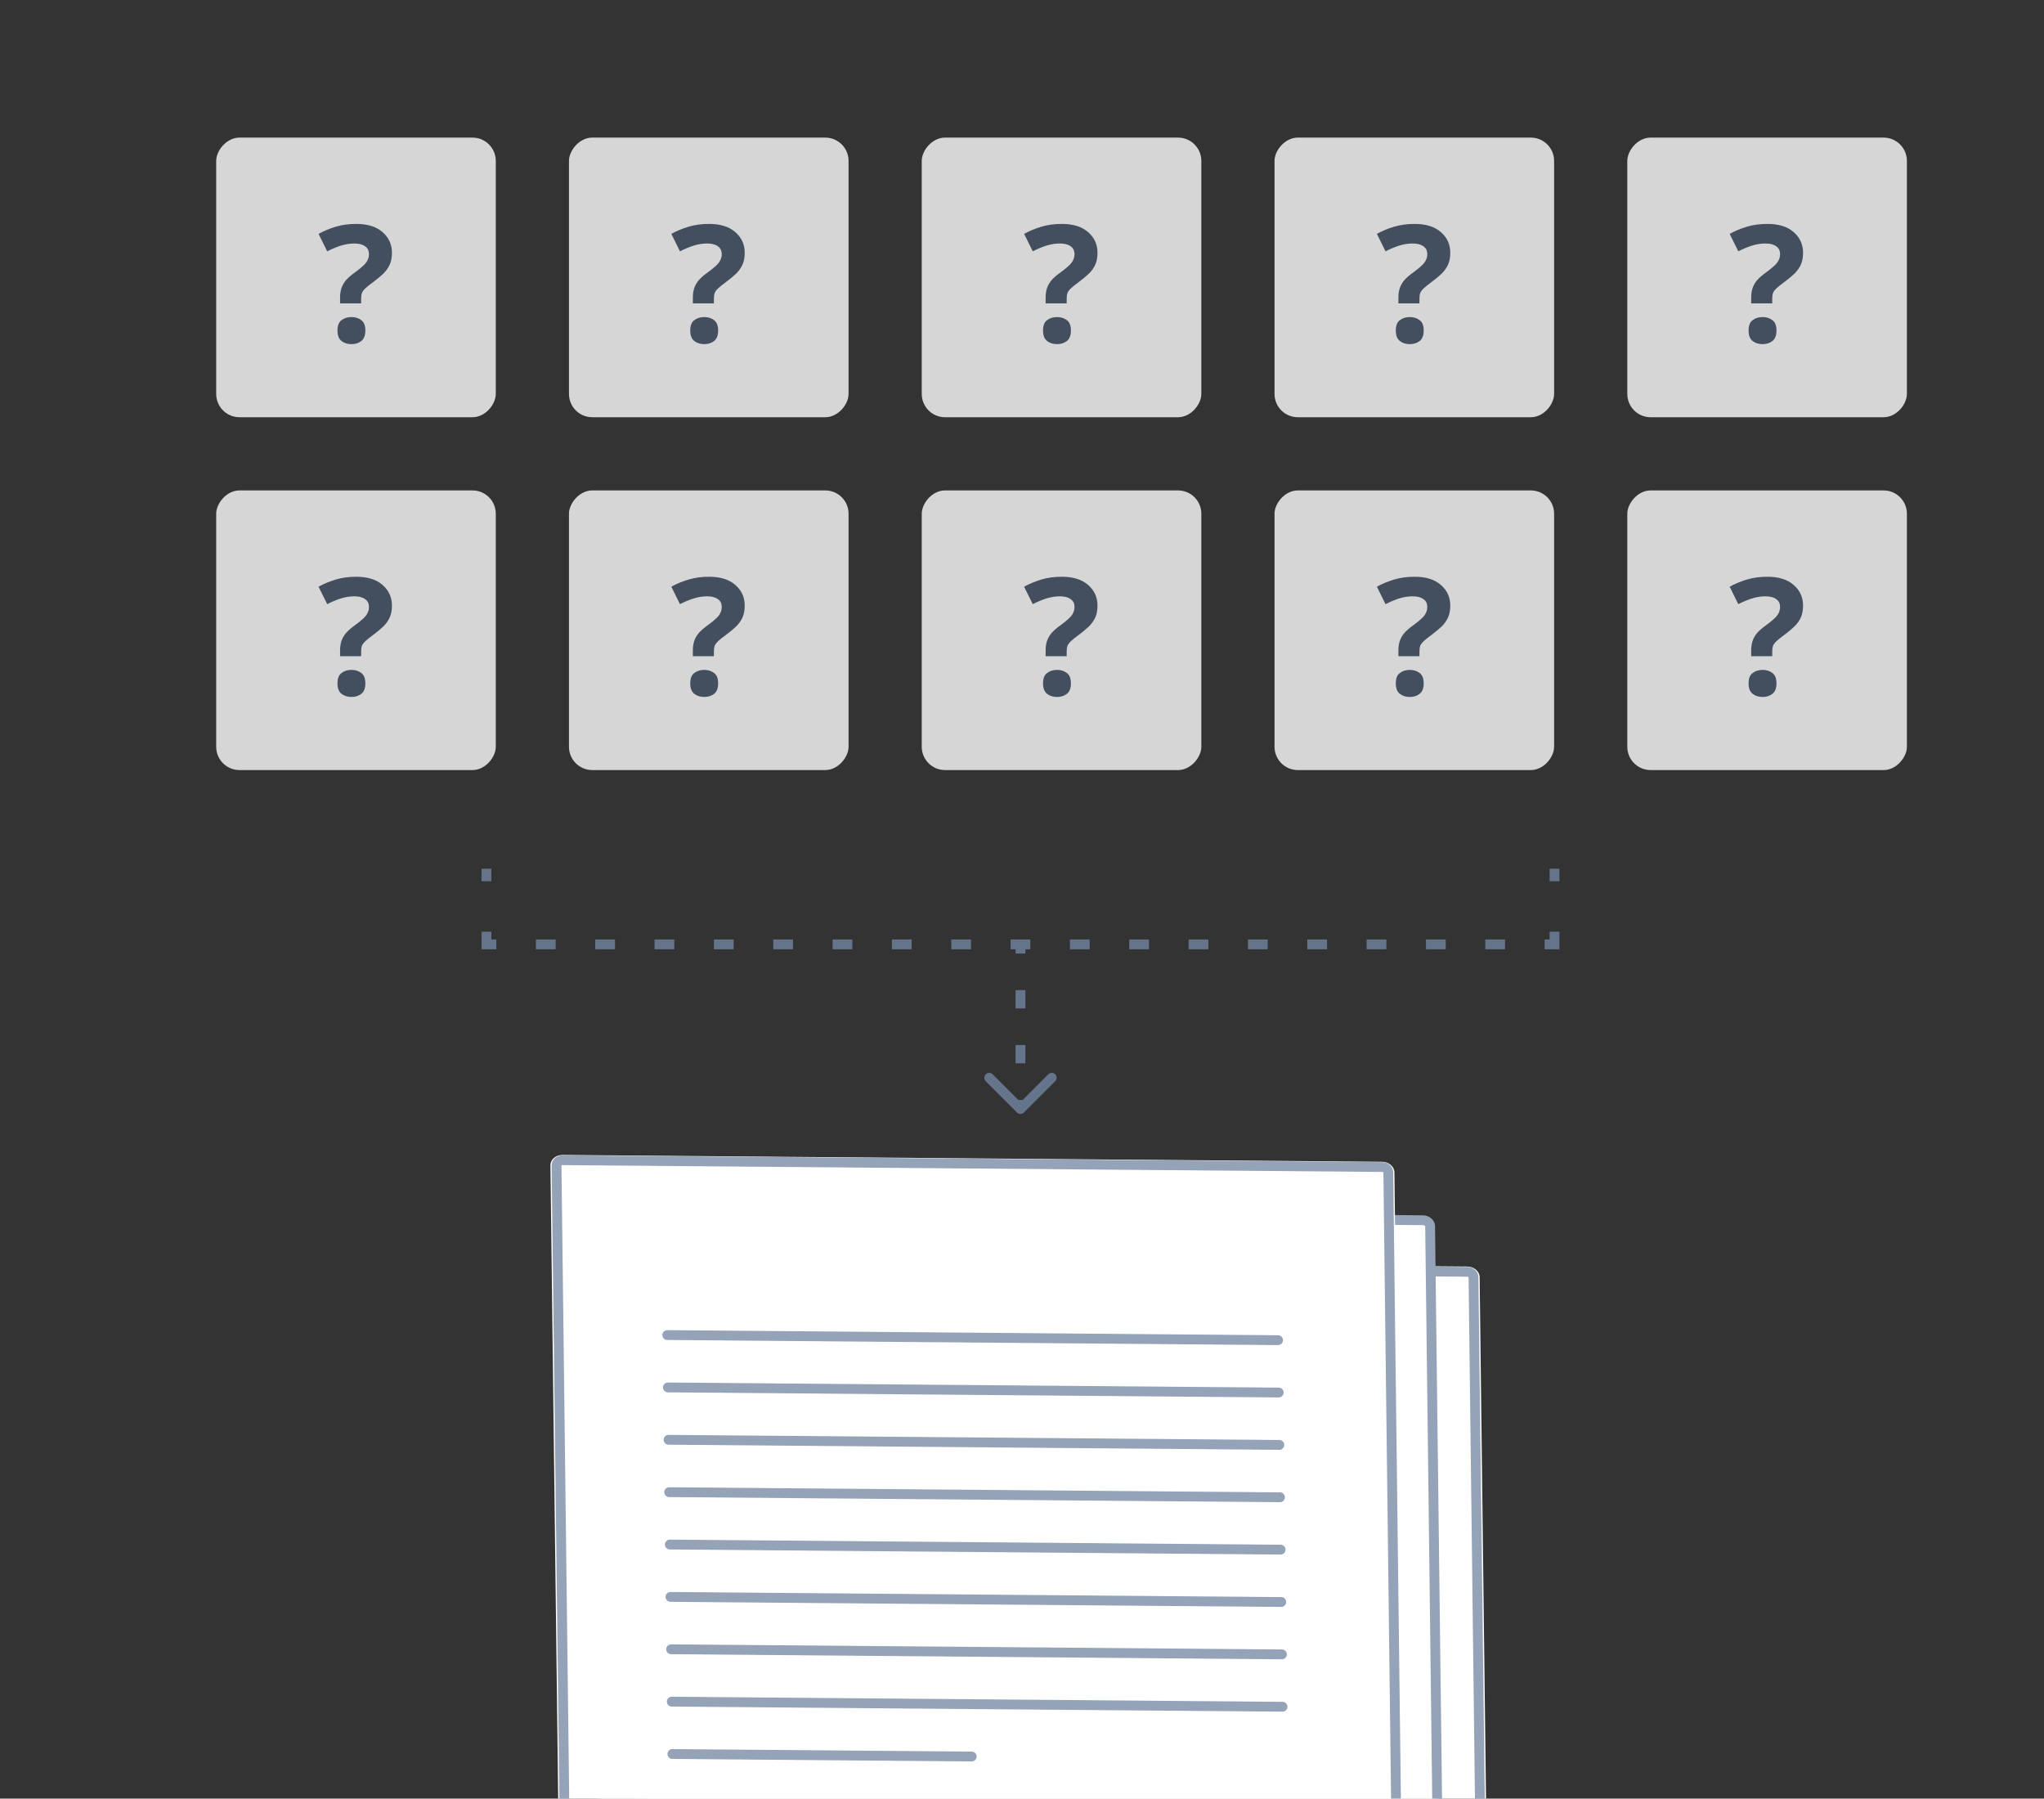 <svg width="416" height="366" viewBox="0 0 416 366" fill="none" xmlns="http://www.w3.org/2000/svg">
<rect x="0" y="0" width="416" height="366" fill="#333333" stroke="none"/>
<g clip-path="url(#clip0_101_173)">
<path d="M298.611 257.727L130.667 256.325C129.285 256.313 128.176 257.265 128.19 258.45L130.423 440.943C130.437 442.128 131.57 443.098 132.952 443.11L300.896 444.512C302.279 444.524 303.388 443.572 303.373 442.387L301.141 259.894C301.126 258.709 299.993 257.739 298.611 257.727Z" fill="white"/>
<path d="M298.624 258.799L130.68 257.397C129.989 257.391 129.435 257.867 129.442 258.46L131.675 440.953C131.682 441.546 132.248 442.031 132.939 442.037L300.883 443.439C301.574 443.445 302.129 442.969 302.121 442.376L299.889 259.883C299.881 259.29 299.315 258.805 298.624 258.799Z" stroke="#94A3B8" stroke-width="2"/>
<path d="M121.601 246.904L289.545 248.306C290.525 248.315 291.056 248.971 291.062 249.465L293.295 431.958C293.301 432.452 292.786 433.1 291.805 433.091L123.862 431.689C122.881 431.681 122.35 431.025 122.344 430.531L120.111 248.038C120.105 247.544 120.62 246.896 121.601 246.904Z" fill="white" stroke="#94A3B8" stroke-width="2"/>
<path d="M281.283 236.413L114.486 235.021C113.113 235.009 112.012 235.954 112.026 237.131L114.244 418.378C114.258 419.555 115.383 420.519 116.756 420.53L283.553 421.923C284.926 421.934 286.027 420.99 286.013 419.812L283.795 238.565C283.781 237.388 282.656 236.425 281.283 236.413Z" fill="white"/>
<path d="M135.803 271.673L260.115 272.711" stroke="#94A3B8" stroke-width="2" stroke-linecap="round"/>
<path d="M135.934 282.329L260.246 283.367" stroke="#94A3B8" stroke-width="2" stroke-linecap="round"/>
<path d="M136.064 292.985L260.376 294.023" stroke="#94A3B8" stroke-width="2" stroke-linecap="round"/>
<path d="M136.194 303.642L260.506 304.68" stroke="#94A3B8" stroke-width="2" stroke-linecap="round"/>
<path d="M136.324 314.299L260.636 315.336" stroke="#94A3B8" stroke-width="2" stroke-linecap="round"/>
<path d="M136.455 324.955L260.767 325.993" stroke="#94A3B8" stroke-width="2" stroke-linecap="round"/>
<path d="M136.586 335.611L260.898 336.649" stroke="#94A3B8" stroke-width="2" stroke-linecap="round"/>
<path d="M136.717 346.268L261.028 347.306" stroke="#94A3B8" stroke-width="2" stroke-linecap="round"/>
<path d="M136.847 356.924L197.759 357.433" stroke="#94A3B8" stroke-width="2" stroke-linecap="round"/>
<path d="M281.296 237.479L114.499 236.087C113.813 236.081 113.262 236.553 113.269 237.142L115.487 418.389C115.494 418.977 116.056 419.459 116.743 419.465L283.54 420.858C284.226 420.863 284.777 420.391 284.77 419.802L282.552 238.555C282.545 237.967 281.983 237.485 281.296 237.479Z" stroke="#94A3B8" stroke-width="2"/>
<g opacity="0.8">
<rect width="56.904" height="56.904" rx="4.742" transform="matrix(-1 8.74228e-08 8.74228e-08 1 100.904 28)" fill="white"/>
<path d="M69.214 60.535C69.214 59.805 69.314 59.152 69.513 58.577C69.712 58.002 70.033 57.459 70.475 56.95C70.94 56.441 71.549 55.922 72.301 55.39C72.965 54.904 73.496 54.472 73.894 54.096C74.315 53.72 74.613 53.343 74.79 52.967C74.99 52.591 75.089 52.171 75.089 51.706C75.089 50.998 74.824 50.467 74.293 50.112C73.784 49.736 73.064 49.548 72.135 49.548C71.206 49.548 70.287 49.692 69.38 49.98C68.472 50.267 67.543 50.655 66.592 51.142L64.832 47.59C65.917 46.992 67.09 46.505 68.351 46.129C69.612 45.753 70.995 45.565 72.5 45.565C74.802 45.565 76.583 46.118 77.844 47.225C79.128 48.331 79.769 49.736 79.769 51.44C79.769 52.348 79.626 53.133 79.338 53.797C79.05 54.461 78.619 55.081 78.043 55.656C77.468 56.209 76.749 56.807 75.886 57.448C75.244 57.913 74.746 58.311 74.392 58.643C74.038 58.975 73.795 59.296 73.662 59.606C73.551 59.916 73.496 60.303 73.496 60.768V61.73L69.214 61.73V60.535ZM68.683 67.274C68.683 66.256 68.959 65.548 69.513 65.149C70.066 64.729 70.741 64.519 71.537 64.519C72.312 64.519 72.976 64.729 73.529 65.149C74.082 65.548 74.359 66.256 74.359 67.274C74.359 68.248 74.082 68.956 73.529 69.398C72.976 69.819 72.312 70.029 71.537 70.029C70.741 70.029 70.066 69.819 69.513 69.398C68.959 68.956 68.683 68.248 68.683 67.274Z" fill="#475569"/>
<rect width="56.904" height="56.904" rx="4.742" transform="matrix(-1 8.74228e-08 8.74228e-08 1 172.702 28)" fill="white"/>
<path d="M141.012 60.535C141.012 59.805 141.111 59.152 141.31 58.577C141.51 58.002 141.831 57.459 142.273 56.95C142.738 56.441 143.346 55.922 144.099 55.39C144.763 54.904 145.294 54.472 145.692 54.096C146.113 53.72 146.411 53.343 146.588 52.967C146.787 52.591 146.887 52.171 146.887 51.706C146.887 50.998 146.621 50.467 146.09 50.112C145.581 49.736 144.862 49.548 143.933 49.548C143.003 49.548 142.085 49.692 141.178 49.98C140.27 50.267 139.341 50.655 138.389 51.142L136.63 47.59C137.714 46.992 138.887 46.505 140.149 46.129C141.41 45.753 142.793 45.565 144.298 45.565C146.599 45.565 148.381 46.118 149.642 47.225C150.926 48.331 151.567 49.736 151.567 51.44C151.567 52.348 151.424 53.133 151.136 53.797C150.848 54.461 150.417 55.081 149.841 55.656C149.266 56.209 148.547 56.807 147.684 57.448C147.042 57.913 146.544 58.311 146.19 58.643C145.836 58.975 145.592 59.296 145.46 59.606C145.349 59.916 145.294 60.303 145.294 60.768V61.73L141.012 61.73V60.535ZM140.481 67.274C140.481 66.256 140.757 65.548 141.31 65.149C141.864 64.729 142.539 64.519 143.335 64.519C144.11 64.519 144.774 64.729 145.327 65.149C145.88 65.548 146.157 66.256 146.157 67.274C146.157 68.248 145.88 68.956 145.327 69.398C144.774 69.819 144.11 70.029 143.335 70.029C142.539 70.029 141.864 69.819 141.31 69.398C140.757 68.956 140.481 68.248 140.481 67.274Z" fill="#475569"/>
<rect width="56.904" height="56.904" rx="4.742" transform="matrix(-1 8.74228e-08 8.74228e-08 1 244.5 28)" fill="white"/>
<path d="M212.811 60.535C212.811 59.805 212.91 59.152 213.109 58.577C213.308 58.002 213.629 57.459 214.072 56.95C214.537 56.441 215.145 55.922 215.898 55.39C216.561 54.904 217.093 54.472 217.491 54.096C217.911 53.72 218.21 53.343 218.387 52.967C218.586 52.591 218.686 52.171 218.686 51.706C218.686 50.998 218.42 50.467 217.889 50.112C217.38 49.736 216.661 49.548 215.732 49.548C214.802 49.548 213.884 49.692 212.977 49.98C212.069 50.267 211.14 50.655 210.188 51.142L208.429 47.59C209.513 46.992 210.686 46.505 211.948 46.129C213.209 45.753 214.592 45.565 216.097 45.565C218.398 45.565 220.18 46.118 221.441 47.225C222.724 48.331 223.366 49.736 223.366 51.44C223.366 52.348 223.222 53.133 222.935 53.797C222.647 54.461 222.216 55.081 221.64 55.656C221.065 56.209 220.346 56.807 219.483 57.448C218.841 57.913 218.343 58.311 217.989 58.643C217.635 58.975 217.391 59.296 217.259 59.606C217.148 59.916 217.093 60.303 217.093 60.768V61.73L212.811 61.73V60.535ZM212.279 67.274C212.279 66.256 212.556 65.548 213.109 65.149C213.663 64.729 214.337 64.519 215.134 64.519C215.909 64.519 216.573 64.729 217.126 65.149C217.679 65.548 217.956 66.256 217.956 67.274C217.956 68.248 217.679 68.956 217.126 69.398C216.573 69.819 215.909 70.029 215.134 70.029C214.337 70.029 213.663 69.819 213.109 69.398C212.556 68.956 212.279 68.248 212.279 67.274Z" fill="#475569"/>
<rect width="56.904" height="56.904" rx="4.742" transform="matrix(-1 8.74228e-08 8.74228e-08 1 316.298 28)" fill="white"/>
<path d="M284.608 60.535C284.608 59.805 284.708 59.152 284.907 58.577C285.106 58.002 285.427 57.459 285.87 56.95C286.334 56.441 286.943 55.922 287.695 55.39C288.359 54.904 288.89 54.472 289.289 54.096C289.709 53.72 290.008 53.343 290.185 52.967C290.384 52.591 290.484 52.171 290.484 51.706C290.484 50.998 290.218 50.467 289.687 50.112C289.178 49.736 288.459 49.548 287.529 49.548C286.6 49.548 285.682 49.692 284.774 49.98C283.867 50.267 282.938 50.655 281.986 51.142L280.227 47.59C281.311 46.992 282.484 46.505 283.745 46.129C285.007 45.753 286.39 45.565 287.895 45.565C290.196 45.565 291.977 46.118 293.239 47.225C294.522 48.331 295.164 49.736 295.164 51.44C295.164 52.348 295.02 53.133 294.733 53.797C294.445 54.461 294.013 55.081 293.438 55.656C292.863 56.209 292.143 56.807 291.28 57.448C290.639 57.913 290.141 58.311 289.787 58.643C289.433 58.975 289.189 59.296 289.056 59.606C288.946 59.916 288.89 60.303 288.89 60.768V61.73L284.608 61.73V60.535ZM284.077 67.274C284.077 66.256 284.354 65.548 284.907 65.149C285.46 64.729 286.135 64.519 286.932 64.519C287.707 64.519 288.37 64.729 288.924 65.149C289.477 65.548 289.753 66.256 289.753 67.274C289.753 68.248 289.477 68.956 288.924 69.398C288.37 69.819 287.707 70.029 286.932 70.029C286.135 70.029 285.46 69.819 284.907 69.398C284.354 68.956 284.077 68.248 284.077 67.274Z" fill="#475569"/>
<rect width="56.904" height="56.904" rx="4.742" transform="matrix(-1 8.74228e-08 8.74228e-08 1 388.097 28)" fill="white"/>
<path d="M356.407 60.535C356.407 59.805 356.506 59.152 356.705 58.577C356.905 58.002 357.226 57.459 357.668 56.95C358.133 56.441 358.741 55.922 359.494 55.39C360.158 54.904 360.689 54.472 361.087 54.096C361.508 53.72 361.806 53.343 361.983 52.967C362.182 52.591 362.282 52.171 362.282 51.706C362.282 50.998 362.017 50.467 361.485 50.112C360.976 49.736 360.257 49.548 359.328 49.548C358.398 49.548 357.48 49.692 356.573 49.98C355.665 50.267 354.736 50.655 353.784 51.142L352.025 47.59C353.109 46.992 354.282 46.505 355.544 46.129C356.805 45.753 358.188 45.565 359.693 45.565C361.994 45.565 363.776 46.118 365.037 47.225C366.321 48.331 366.962 49.736 366.962 51.44C366.962 52.348 366.819 53.133 366.531 53.797C366.243 54.461 365.812 55.081 365.236 55.656C364.661 56.209 363.942 56.807 363.079 57.448C362.437 57.913 361.939 58.311 361.585 58.643C361.231 58.975 360.988 59.296 360.855 59.606C360.744 59.916 360.689 60.303 360.689 60.768V61.73L356.407 61.73V60.535ZM355.876 67.274C355.876 66.256 356.152 65.548 356.705 65.149C357.259 64.729 357.934 64.519 358.73 64.519C359.505 64.519 360.169 64.729 360.722 65.149C361.275 65.548 361.552 66.256 361.552 67.274C361.552 68.248 361.275 68.956 360.722 69.398C360.169 69.819 359.505 70.029 358.73 70.029C357.934 70.029 357.259 69.819 356.705 69.398C356.152 68.956 355.876 68.248 355.876 67.274Z" fill="#475569"/>
<rect width="56.904" height="56.904" rx="4.742" transform="matrix(-1 8.74228e-08 8.74228e-08 1 100.904 99.798)" fill="white"/>
<path d="M69.214 132.334C69.214 131.603 69.314 130.951 69.513 130.375C69.712 129.8 70.033 129.258 70.475 128.749C70.94 128.24 71.549 127.72 72.301 127.189C72.965 126.702 73.496 126.27 73.894 125.894C74.315 125.518 74.613 125.142 74.79 124.765C74.99 124.389 75.089 123.969 75.089 123.504C75.089 122.796 74.824 122.265 74.293 121.911C73.784 121.535 73.064 121.346 72.135 121.346C71.206 121.346 70.287 121.49 69.38 121.778C68.472 122.066 67.543 122.453 66.592 122.94L64.832 119.388C65.917 118.791 67.09 118.304 68.351 117.927C69.612 117.551 70.995 117.363 72.5 117.363C74.802 117.363 76.583 117.916 77.844 119.023C79.128 120.129 79.769 121.535 79.769 123.238C79.769 124.146 79.626 124.931 79.338 125.595C79.05 126.259 78.619 126.879 78.043 127.454C77.468 128.007 76.749 128.605 75.886 129.247C75.244 129.711 74.746 130.11 74.392 130.442C74.038 130.774 73.795 131.094 73.662 131.404C73.551 131.714 73.496 132.101 73.496 132.566V133.529L69.214 133.529V132.334ZM68.683 139.072C68.683 138.054 68.959 137.346 69.513 136.948C70.066 136.527 70.741 136.317 71.537 136.317C72.312 136.317 72.976 136.527 73.529 136.948C74.082 137.346 74.359 138.054 74.359 139.072C74.359 140.046 74.082 140.754 73.529 141.196C72.976 141.617 72.312 141.827 71.537 141.827C70.741 141.827 70.066 141.617 69.513 141.196C68.959 140.754 68.683 140.046 68.683 139.072Z" fill="#475569"/>
<rect width="56.904" height="56.904" rx="4.742" transform="matrix(-1 8.74228e-08 8.74228e-08 1 172.702 99.798)" fill="white"/>
<path d="M141.012 132.334C141.012 131.603 141.111 130.951 141.31 130.375C141.51 129.8 141.831 129.258 142.273 128.749C142.738 128.24 143.346 127.72 144.099 127.189C144.763 126.702 145.294 126.27 145.692 125.894C146.113 125.518 146.411 125.142 146.588 124.765C146.787 124.389 146.887 123.969 146.887 123.504C146.887 122.796 146.621 122.265 146.09 121.911C145.581 121.535 144.862 121.346 143.933 121.346C143.003 121.346 142.085 121.49 141.178 121.778C140.27 122.066 139.341 122.453 138.389 122.94L136.63 119.388C137.714 118.791 138.887 118.304 140.149 117.927C141.41 117.551 142.793 117.363 144.298 117.363C146.599 117.363 148.381 117.916 149.642 119.023C150.926 120.129 151.567 121.535 151.567 123.238C151.567 124.146 151.424 124.931 151.136 125.595C150.848 126.259 150.417 126.879 149.841 127.454C149.266 128.007 148.547 128.605 147.684 129.247C147.042 129.711 146.544 130.11 146.19 130.442C145.836 130.774 145.592 131.094 145.46 131.404C145.349 131.714 145.294 132.101 145.294 132.566V133.529L141.012 133.529V132.334ZM140.481 139.072C140.481 138.054 140.757 137.346 141.31 136.948C141.864 136.527 142.539 136.317 143.335 136.317C144.11 136.317 144.774 136.527 145.327 136.948C145.88 137.346 146.157 138.054 146.157 139.072C146.157 140.046 145.88 140.754 145.327 141.196C144.774 141.617 144.11 141.827 143.335 141.827C142.539 141.827 141.864 141.617 141.31 141.196C140.757 140.754 140.481 140.046 140.481 139.072Z" fill="#475569"/>
<rect width="56.904" height="56.904" rx="4.742" transform="matrix(-1 8.74228e-08 8.74228e-08 1 244.5 99.798)" fill="white"/>
<path d="M212.811 132.334C212.811 131.603 212.91 130.951 213.109 130.375C213.308 129.8 213.629 129.258 214.072 128.749C214.537 128.24 215.145 127.72 215.898 127.189C216.561 126.702 217.093 126.27 217.491 125.894C217.911 125.518 218.21 125.142 218.387 124.765C218.586 124.389 218.686 123.969 218.686 123.504C218.686 122.796 218.42 122.265 217.889 121.911C217.38 121.535 216.661 121.346 215.732 121.346C214.802 121.346 213.884 121.49 212.977 121.778C212.069 122.066 211.14 122.453 210.188 122.94L208.429 119.388C209.513 118.791 210.686 118.304 211.948 117.927C213.209 117.551 214.592 117.363 216.097 117.363C218.398 117.363 220.18 117.916 221.441 119.023C222.724 120.129 223.366 121.535 223.366 123.238C223.366 124.146 223.222 124.931 222.935 125.595C222.647 126.259 222.216 126.879 221.64 127.454C221.065 128.007 220.346 128.605 219.483 129.247C218.841 129.711 218.343 130.11 217.989 130.442C217.635 130.774 217.391 131.094 217.259 131.404C217.148 131.714 217.093 132.101 217.093 132.566V133.529L212.811 133.529V132.334ZM212.279 139.072C212.279 138.054 212.556 137.346 213.109 136.948C213.663 136.527 214.337 136.317 215.134 136.317C215.909 136.317 216.573 136.527 217.126 136.948C217.679 137.346 217.956 138.054 217.956 139.072C217.956 140.046 217.679 140.754 217.126 141.196C216.573 141.617 215.909 141.827 215.134 141.827C214.337 141.827 213.663 141.617 213.109 141.196C212.556 140.754 212.279 140.046 212.279 139.072Z" fill="#475569"/>
<rect width="56.904" height="56.904" rx="4.742" transform="matrix(-1 8.74228e-08 8.74228e-08 1 316.298 99.798)" fill="white"/>
<path d="M284.608 132.334C284.608 131.603 284.708 130.951 284.907 130.375C285.106 129.8 285.427 129.258 285.87 128.749C286.334 128.24 286.943 127.72 287.695 127.189C288.359 126.702 288.89 126.27 289.289 125.894C289.709 125.518 290.008 125.142 290.185 124.765C290.384 124.389 290.484 123.969 290.484 123.504C290.484 122.796 290.218 122.265 289.687 121.911C289.178 121.535 288.459 121.346 287.529 121.346C286.6 121.346 285.682 121.49 284.774 121.778C283.867 122.066 282.938 122.453 281.986 122.94L280.227 119.388C281.311 118.791 282.484 118.304 283.745 117.927C285.007 117.551 286.39 117.363 287.895 117.363C290.196 117.363 291.977 117.916 293.239 119.023C294.522 120.129 295.164 121.535 295.164 123.238C295.164 124.146 295.02 124.931 294.733 125.595C294.445 126.259 294.013 126.879 293.438 127.454C292.863 128.007 292.143 128.605 291.28 129.247C290.639 129.711 290.141 130.11 289.787 130.442C289.433 130.774 289.189 131.094 289.056 131.404C288.946 131.714 288.89 132.101 288.89 132.566V133.529L284.608 133.529V132.334ZM284.077 139.072C284.077 138.054 284.354 137.346 284.907 136.948C285.46 136.527 286.135 136.317 286.932 136.317C287.707 136.317 288.37 136.527 288.924 136.948C289.477 137.346 289.753 138.054 289.753 139.072C289.753 140.046 289.477 140.754 288.924 141.196C288.37 141.617 287.707 141.827 286.932 141.827C286.135 141.827 285.46 141.617 284.907 141.196C284.354 140.754 284.077 140.046 284.077 139.072Z" fill="#475569"/>
<rect width="56.904" height="56.904" rx="4.742" transform="matrix(-1 8.74228e-08 8.74228e-08 1 388.097 99.798)" fill="white"/>
<path d="M356.407 132.334C356.407 131.603 356.506 130.951 356.705 130.375C356.905 129.8 357.226 129.258 357.668 128.749C358.133 128.24 358.741 127.72 359.494 127.189C360.158 126.702 360.689 126.27 361.087 125.894C361.508 125.518 361.806 125.142 361.983 124.765C362.182 124.389 362.282 123.969 362.282 123.504C362.282 122.796 362.017 122.265 361.485 121.911C360.976 121.535 360.257 121.346 359.328 121.346C358.398 121.346 357.48 121.49 356.573 121.778C355.665 122.066 354.736 122.453 353.784 122.94L352.025 119.388C353.109 118.791 354.282 118.304 355.544 117.927C356.805 117.551 358.188 117.363 359.693 117.363C361.994 117.363 363.776 117.916 365.037 119.023C366.321 120.129 366.962 121.535 366.962 123.238C366.962 124.146 366.819 124.931 366.531 125.595C366.243 126.259 365.812 126.879 365.236 127.454C364.661 128.007 363.942 128.605 363.079 129.247C362.437 129.711 361.939 130.11 361.585 130.442C361.231 130.774 360.988 131.094 360.855 131.404C360.744 131.714 360.689 132.101 360.689 132.566V133.529L356.407 133.529V132.334ZM355.876 139.072C355.876 138.054 356.152 137.346 356.705 136.948C357.259 136.527 357.934 136.317 358.73 136.317C359.505 136.317 360.169 136.527 360.722 136.948C361.275 137.346 361.552 138.054 361.552 139.072C361.552 140.046 361.275 140.754 360.722 141.196C360.169 141.617 359.505 141.827 358.73 141.827C357.934 141.827 357.259 141.617 356.705 141.196C356.152 140.754 355.876 140.046 355.876 139.072Z" fill="#475569"/>
</g>
<path d="M99 192.167H98V193.167H99V192.167ZM316.38 192.167V193.167H317.38V192.167H316.38ZM206.983 226.387C207.373 226.777 208.006 226.777 208.397 226.387L214.761 220.023C215.151 219.632 215.151 218.999 214.761 218.608C214.37 218.218 213.737 218.218 213.347 218.608L207.69 224.265L202.033 218.608C201.642 218.218 201.009 218.218 200.619 218.608C200.228 218.999 200.228 219.632 200.619 220.023L206.983 226.387ZM98 176.769V179.335H100V176.769H98ZM98 189.6V192.167H100V189.6H98ZM99 193.167H101.013V191.167H99V193.167ZM109.064 193.167H113.089V191.167H109.064V193.167ZM121.141 193.167H125.166V191.167H121.141V193.167ZM133.217 193.167H137.243V191.167H133.217V193.167ZM145.294 193.167H149.319V191.167H145.294V193.167ZM157.37 193.167H161.396V191.167H157.37V193.167ZM169.447 193.167H173.473V191.167H169.447V193.167ZM181.524 193.167H185.549V191.167H181.524V193.167ZM193.6 193.167H197.626V191.167H193.6V193.167ZM205.677 193.167H207.69V191.167H205.677V193.167ZM207.69 193.167H209.703V191.167H207.69V193.167ZM217.754 193.167H221.779V191.167H217.754V193.167ZM229.83 193.167H233.856V191.167H229.83V193.167ZM241.907 193.167H245.932V191.167H241.907V193.167ZM253.984 193.167H258.009V191.167H253.984V193.167ZM266.06 193.167H270.086V191.167H266.06V193.167ZM278.137 193.167H282.162V191.167H278.137V193.167ZM290.213 193.167H294.239V191.167H290.213V193.167ZM302.29 193.167H306.316V191.167H302.29V193.167ZM314.367 193.167H316.38V191.167H314.367V193.167ZM317.38 192.167V189.6H315.38V192.167H317.38ZM317.38 179.335V176.769H315.38V179.335H317.38ZM206.69 192.167V194.029H208.69V192.167H206.69ZM206.69 201.476V205.199H208.69V201.476H206.69ZM206.69 212.647V216.37H208.69V212.647H206.69ZM206.69 223.818V225.679H208.69V223.818H206.69Z" fill="#64748B"/>
</g>
<defs>
<clipPath id="clip0_101_173">
<rect width="416" height="366" fill="white"/>
</clipPath>
</defs>
</svg>
